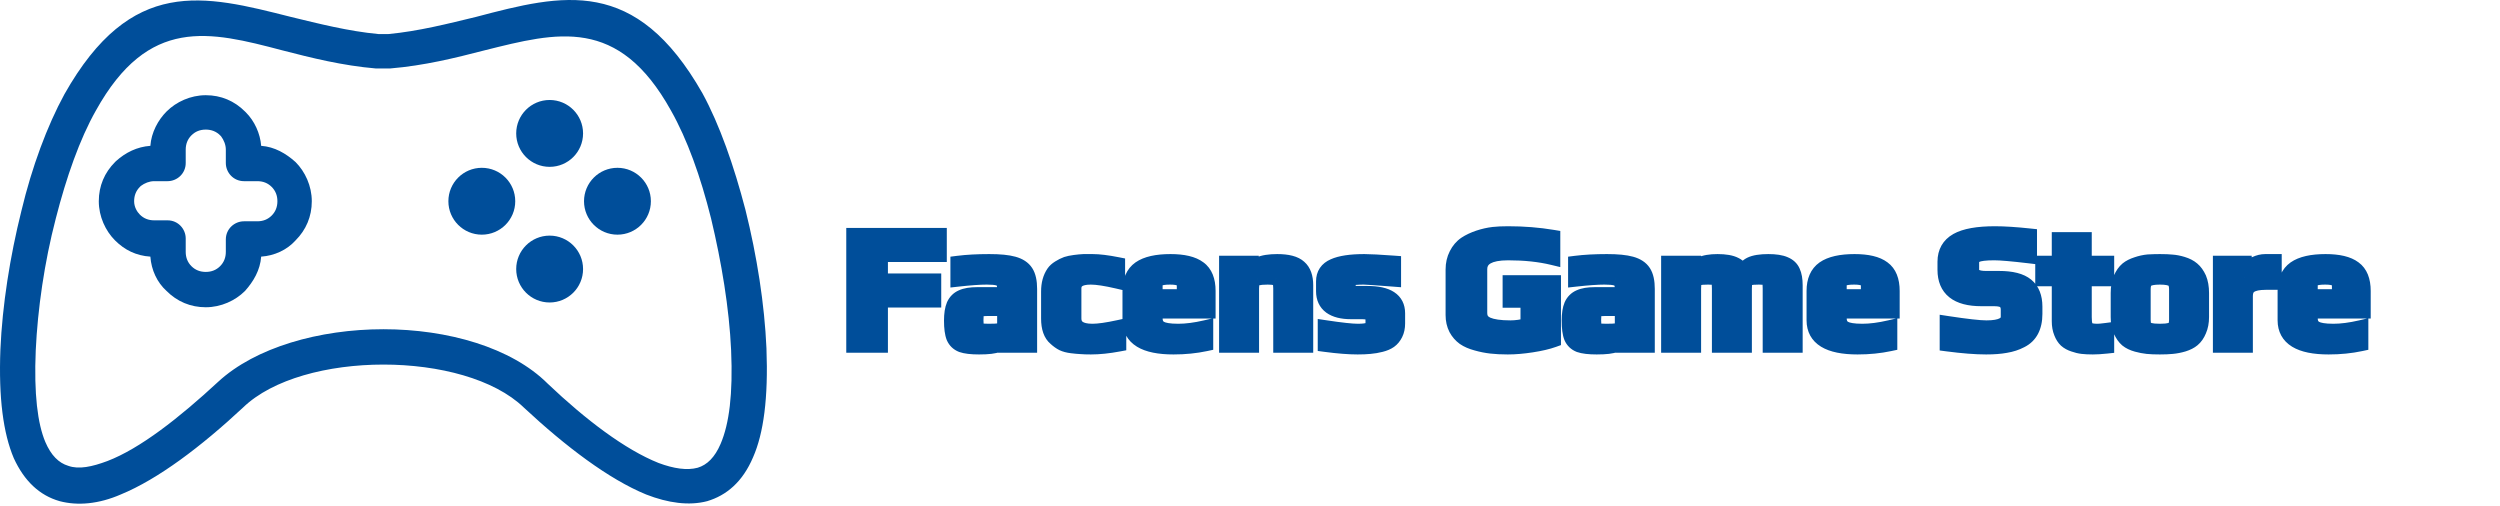 <svg width="326" height="66" viewBox="0 0 326 66" fill="none" xmlns="http://www.w3.org/2000/svg">
<g filter="url(#filter0_d)">
<path d="M111.353 26.722H122.463V29.164H114.785V32.662H121.737V35.104H114.785V41H111.353V26.722ZM127.662 41.22C126.665 41.22 125.917 41.132 125.418 40.956C124.934 40.765 124.59 40.435 124.384 39.966C124.194 39.482 124.098 38.763 124.098 37.81C124.098 36.959 124.201 36.292 124.406 35.808C124.626 35.324 124.971 34.979 125.44 34.774C125.924 34.554 126.584 34.444 127.42 34.444H131.028V33.718C131.028 33.263 130.962 32.926 130.83 32.706C130.713 32.486 130.486 32.332 130.148 32.244C129.826 32.156 129.334 32.112 128.674 32.112C127.765 32.112 126.518 32.2 124.934 32.376V30.352C126.093 30.205 127.45 30.132 129.004 30.132C130.368 30.132 131.417 30.235 132.15 30.44C132.898 30.645 133.434 30.997 133.756 31.496C134.079 31.995 134.24 32.721 134.24 33.674V41H131.094V40.032C130.845 40.457 130.508 40.758 130.082 40.934C129.657 41.125 128.85 41.22 127.662 41.22ZM128.916 39.218C129.562 39.218 130.024 39.196 130.302 39.152C130.508 39.123 130.647 39.079 130.72 39.02C130.808 38.961 130.882 38.866 130.94 38.734C130.999 38.631 131.028 38.477 131.028 38.272V36.204H128.828C128.33 36.204 127.978 36.241 127.772 36.314C127.567 36.373 127.428 36.505 127.354 36.71C127.281 36.901 127.244 37.245 127.244 37.744C127.244 38.228 127.281 38.565 127.354 38.756C127.428 38.947 127.567 39.071 127.772 39.13C127.992 39.189 128.374 39.218 128.916 39.218ZM142.258 41.22C141.701 41.22 141.261 41.205 140.938 41.176C140.616 41.161 140.22 41.125 139.75 41.066C139.281 41.007 138.892 40.905 138.584 40.758C138.291 40.611 137.983 40.391 137.66 40.098C137.059 39.599 136.758 38.749 136.758 37.546V34.004C136.758 33.036 136.978 32.229 137.418 31.584C137.58 31.349 137.814 31.137 138.122 30.946C138.445 30.741 138.768 30.579 139.09 30.462C139.354 30.374 139.706 30.301 140.146 30.242C140.586 30.183 140.975 30.147 141.312 30.132H142.478C143.3 30.132 144.378 30.264 145.712 30.528V32.64C144.202 32.288 143.043 32.112 142.236 32.112C140.755 32.112 140.014 32.611 140.014 33.608V37.524C140.014 38.653 140.828 39.218 142.456 39.218C143.248 39.218 144.385 39.057 145.866 38.734V40.846C144.532 41.095 143.329 41.22 142.258 41.22ZM153.025 41.22C149.256 41.22 147.371 40.069 147.371 37.766V33.938C147.371 32.603 147.797 31.635 148.647 31.034C149.513 30.433 150.84 30.132 152.629 30.132C154.316 30.132 155.548 30.425 156.325 31.012C157.117 31.584 157.513 32.559 157.513 33.938V36.534H150.605V37.502C150.605 38.118 150.825 38.558 151.265 38.822C151.705 39.086 152.497 39.218 153.641 39.218C154.697 39.218 155.885 39.064 157.205 38.756V40.802C155.9 41.081 154.507 41.22 153.025 41.22ZM154.455 34.708V33.168C154.455 32.816 154.309 32.552 154.015 32.376C153.737 32.2 153.26 32.112 152.585 32.112C151.808 32.112 151.287 32.2 151.023 32.376C150.745 32.567 150.605 32.831 150.605 33.168V34.708H154.455ZM159.969 30.352H163.137V31.65C163.386 30.638 164.523 30.132 166.547 30.132C167.911 30.132 168.864 30.381 169.407 30.88C169.964 31.364 170.243 32.134 170.243 33.19V41H167.031V33.608C167.031 33.197 166.987 32.889 166.899 32.684C166.825 32.479 166.664 32.332 166.415 32.244C166.18 32.156 165.813 32.112 165.315 32.112C164.684 32.112 164.222 32.156 163.929 32.244C163.635 32.317 163.437 32.457 163.335 32.662C163.232 32.867 163.181 33.183 163.181 33.608V41H159.969V30.352ZM177.035 41.22C175.891 41.22 174.49 41.11 172.833 40.89V38.756C174.871 39.064 176.287 39.218 177.079 39.218C177.753 39.218 178.252 39.152 178.575 39.02C178.897 38.888 179.059 38.646 179.059 38.294V37.634C179.059 37.267 178.956 37.011 178.751 36.864C178.545 36.703 178.142 36.622 177.541 36.622H176.155C175.025 36.622 174.153 36.402 173.537 35.962C172.921 35.507 172.613 34.847 172.613 33.982V32.684C172.613 31.76 173.053 31.107 173.933 30.726C174.813 30.33 176.14 30.132 177.915 30.132C178.619 30.132 179.88 30.198 181.699 30.33V32.376C179.411 32.2 178.12 32.112 177.827 32.112C176.961 32.112 176.397 32.171 176.133 32.288C175.898 32.42 175.781 32.662 175.781 33.014V33.586C175.781 33.777 175.876 33.945 176.067 34.092C176.257 34.224 176.536 34.29 176.903 34.29H178.311C180.921 34.29 182.227 35.141 182.227 36.842V38.184C182.227 38.697 182.131 39.145 181.941 39.526C181.75 39.907 181.501 40.208 181.193 40.428C180.899 40.633 180.518 40.795 180.049 40.912C179.594 41.029 179.117 41.11 178.619 41.154C178.164 41.198 177.636 41.22 177.035 41.22ZM196.611 41.22C195.79 41.22 195.064 41.183 194.433 41.11C193.803 41.037 193.179 40.912 192.563 40.736C191.903 40.56 191.361 40.325 190.935 40.032C190.51 39.724 190.165 39.328 189.901 38.844C189.637 38.331 189.505 37.744 189.505 37.084V31.144C189.505 30.425 189.652 29.78 189.945 29.208C190.239 28.621 190.635 28.159 191.133 27.822C191.603 27.514 192.16 27.25 192.805 27.03C193.465 26.81 194.111 26.663 194.741 26.59C195.269 26.531 195.907 26.502 196.655 26.502C198.679 26.502 200.615 26.656 202.463 26.964V29.56C200.762 29.149 198.826 28.944 196.655 28.944C194.177 28.944 192.937 29.663 192.937 31.1V36.842C192.937 37.546 193.267 38.045 193.927 38.338C194.602 38.631 195.614 38.778 196.963 38.778C197.682 38.778 198.452 38.668 199.273 38.448V35.126H196.941V32.882H202.551V40.296C201.818 40.56 200.879 40.78 199.735 40.956C198.606 41.132 197.565 41.22 196.611 41.22ZM208.207 41.22C207.21 41.22 206.462 41.132 205.963 40.956C205.479 40.765 205.134 40.435 204.929 39.966C204.738 39.482 204.643 38.763 204.643 37.81C204.643 36.959 204.746 36.292 204.951 35.808C205.171 35.324 205.516 34.979 205.985 34.774C206.469 34.554 207.129 34.444 207.965 34.444H211.573V33.718C211.573 33.263 211.507 32.926 211.375 32.706C211.258 32.486 211.03 32.332 210.693 32.244C210.37 32.156 209.879 32.112 209.219 32.112C208.31 32.112 207.063 32.2 205.479 32.376V30.352C206.638 30.205 207.994 30.132 209.549 30.132C210.913 30.132 211.962 30.235 212.695 30.44C213.443 30.645 213.978 30.997 214.301 31.496C214.624 31.995 214.785 32.721 214.785 33.674V41H211.639V40.032C211.39 40.457 211.052 40.758 210.627 40.934C210.202 41.125 209.395 41.22 208.207 41.22ZM209.461 39.218C210.106 39.218 210.568 39.196 210.847 39.152C211.052 39.123 211.192 39.079 211.265 39.02C211.353 38.961 211.426 38.866 211.485 38.734C211.544 38.631 211.573 38.477 211.573 38.272V36.204H209.373C208.874 36.204 208.522 36.241 208.317 36.314C208.112 36.373 207.972 36.505 207.899 36.71C207.826 36.901 207.789 37.245 207.789 37.744C207.789 38.228 207.826 38.565 207.899 38.756C207.972 38.947 208.112 39.071 208.317 39.13C208.537 39.189 208.918 39.218 209.461 39.218ZM217.611 30.352H220.823V31.65C221.028 30.638 222.077 30.132 223.969 30.132C224.966 30.132 225.722 30.264 226.235 30.528C226.748 30.777 227.093 31.173 227.269 31.716C227.445 31.159 227.782 30.755 228.281 30.506C228.794 30.257 229.564 30.132 230.591 30.132C231.515 30.132 232.226 30.242 232.725 30.462C233.224 30.667 233.568 30.99 233.759 31.43C233.964 31.87 234.067 32.457 234.067 33.19V41H230.855V33.63C230.855 33.161 230.826 32.831 230.767 32.64C230.708 32.435 230.576 32.295 230.371 32.222C230.18 32.149 229.843 32.112 229.359 32.112C228.758 32.112 228.325 32.149 228.061 32.222C227.812 32.295 227.643 32.435 227.555 32.64C227.482 32.831 227.445 33.161 227.445 33.63V41H224.233V33.63C224.233 33.161 224.204 32.831 224.145 32.64C224.086 32.435 223.954 32.295 223.749 32.222C223.558 32.149 223.221 32.112 222.737 32.112C222.136 32.112 221.703 32.149 221.439 32.222C221.19 32.295 221.021 32.435 220.933 32.64C220.86 32.831 220.823 33.161 220.823 33.63V41H217.611V30.352ZM242.229 41.22C238.459 41.22 236.575 40.069 236.575 37.766V33.938C236.575 32.603 237 31.635 237.851 31.034C238.716 30.433 240.043 30.132 241.833 30.132C243.519 30.132 244.751 30.425 245.529 31.012C246.321 31.584 246.717 32.559 246.717 33.938V36.534H239.809V37.502C239.809 38.118 240.029 38.558 240.469 38.822C240.909 39.086 241.701 39.218 242.845 39.218C243.901 39.218 245.089 39.064 246.409 38.756V40.802C245.103 41.081 243.71 41.22 242.229 41.22ZM243.659 34.708V33.168C243.659 32.816 243.512 32.552 243.219 32.376C242.94 32.2 242.463 32.112 241.789 32.112C241.011 32.112 240.491 32.2 240.227 32.376C239.948 32.567 239.809 32.831 239.809 33.168V34.708H243.659ZM258.994 41.22C257.63 41.22 255.943 41.088 253.934 40.824V38.206C256.427 38.587 258.129 38.778 259.038 38.778C260.945 38.778 261.898 38.287 261.898 37.304V36.38C261.898 35.911 261.759 35.551 261.48 35.302C261.216 35.053 260.732 34.928 260.028 34.928H258.356C255.217 34.928 253.648 33.681 253.648 31.188V30.132C253.648 28.885 254.169 27.969 255.21 27.382C256.251 26.795 257.901 26.502 260.16 26.502C261.333 26.502 262.822 26.597 264.626 26.788V29.34C262.411 29.076 260.886 28.944 260.05 28.944C258.891 28.944 258.114 29.039 257.718 29.23C257.293 29.435 257.08 29.758 257.08 30.198V31.21C257.08 31.958 257.711 32.332 258.972 32.332H260.688C262.316 32.332 263.497 32.633 264.23 33.234C264.963 33.835 265.33 34.752 265.33 35.984V36.93C265.33 38.631 264.721 39.783 263.504 40.384C262.917 40.692 262.265 40.905 261.546 41.022C260.842 41.154 259.991 41.22 258.994 41.22ZM272.908 41.22C272.365 41.22 271.91 41.198 271.544 41.154C271.177 41.11 270.81 41.022 270.444 40.89C270.033 40.758 269.696 40.575 269.432 40.34C269.182 40.105 268.977 39.783 268.816 39.372C268.64 38.947 268.552 38.455 268.552 37.898V32.332H266.396V30.352H268.552V27.272H271.764V30.352H274.69V32.332H271.764V37.348C271.764 37.861 271.808 38.25 271.896 38.514C271.984 38.763 272.152 38.947 272.402 39.064C272.651 39.167 273.032 39.218 273.546 39.218C273.751 39.218 274.132 39.181 274.69 39.108V41.11C274 41.183 273.406 41.22 272.908 41.22ZM281.647 41.22C280.987 41.22 280.444 41.198 280.019 41.154C279.593 41.11 279.139 41.022 278.655 40.89C278.127 40.743 277.701 40.538 277.379 40.274C277.056 39.995 276.785 39.607 276.565 39.108C276.345 38.624 276.235 38.037 276.235 37.348V34.202C276.235 33.498 276.345 32.882 276.565 32.354C276.785 31.826 277.071 31.415 277.423 31.122C277.731 30.873 278.134 30.667 278.633 30.506C279.146 30.33 279.645 30.22 280.129 30.176C280.686 30.147 281.192 30.132 281.647 30.132C282.321 30.132 282.857 30.154 283.253 30.198C283.663 30.227 284.111 30.315 284.595 30.462C285.123 30.623 285.548 30.843 285.871 31.122C286.208 31.401 286.494 31.797 286.729 32.31C286.949 32.838 287.059 33.469 287.059 34.202V37.348C287.059 38.008 286.949 38.587 286.729 39.086C286.523 39.585 286.252 39.973 285.915 40.252C285.621 40.501 285.218 40.707 284.705 40.868C284.206 41.015 283.715 41.11 283.231 41.154C282.791 41.198 282.263 41.22 281.647 41.22ZM281.647 39.218C282.248 39.218 282.703 39.174 283.011 39.086C283.319 38.983 283.531 38.829 283.649 38.624C283.781 38.419 283.847 38.118 283.847 37.722V33.696C283.847 33.109 283.693 32.699 283.385 32.464C283.077 32.229 282.497 32.112 281.647 32.112C280.796 32.112 280.217 32.229 279.909 32.464C279.601 32.699 279.447 33.109 279.447 33.696V37.722C279.447 38.118 279.505 38.419 279.623 38.624C279.755 38.829 279.975 38.983 280.283 39.086C280.591 39.174 281.045 39.218 281.647 39.218ZM289.562 30.352H292.62V32.222C292.62 31.885 292.76 31.555 293.038 31.232C293.317 30.909 293.669 30.645 294.094 30.44C294.534 30.235 294.967 30.132 295.392 30.132H296.536V32.794H295.436C294.527 32.794 293.852 32.933 293.412 33.212C292.987 33.491 292.774 33.953 292.774 34.598V41H289.562V30.352ZM303.652 41.22C299.883 41.22 297.998 40.069 297.998 37.766V33.938C297.998 32.603 298.424 31.635 299.274 31.034C300.14 30.433 301.467 30.132 303.256 30.132C304.943 30.132 306.175 30.425 306.952 31.012C307.744 31.584 308.14 32.559 308.14 33.938V36.534H301.232V37.502C301.232 38.118 301.452 38.558 301.892 38.822C302.332 39.086 303.124 39.218 304.268 39.218C305.324 39.218 306.512 39.064 307.832 38.756V40.802C306.527 41.081 305.134 41.22 303.652 41.22ZM305.082 34.708V33.168C305.082 32.816 304.936 32.552 304.642 32.376C304.364 32.2 303.887 32.112 303.212 32.112C302.435 32.112 301.914 32.2 301.65 32.376C301.372 32.567 301.232 32.831 301.232 33.168V34.708H305.082Z" fill="#004E9A"/>
<path d="M111.353 26.722V25.722H110.353V26.722H111.353ZM122.463 26.722H123.463V25.722H122.463V26.722ZM122.463 29.164V30.164H123.463V29.164H122.463ZM114.785 29.164V28.164H113.785V29.164H114.785ZM114.785 32.662H113.785V33.662H114.785V32.662ZM121.737 32.662H122.737V31.662H121.737V32.662ZM121.737 35.104V36.104H122.737V35.104H121.737ZM114.785 35.104V34.104H113.785V35.104H114.785ZM114.785 41V42H115.785V41H114.785ZM111.353 41H110.353V42H111.353V41ZM111.353 27.722H122.463V25.722H111.353V27.722ZM121.463 26.722V29.164H123.463V26.722H121.463ZM122.463 28.164H114.785V30.164H122.463V28.164ZM113.785 29.164V32.662H115.785V29.164H113.785ZM114.785 33.662H121.737V31.662H114.785V33.662ZM120.737 32.662V35.104H122.737V32.662H120.737ZM121.737 34.104H114.785V36.104H121.737V34.104ZM113.785 35.104V41H115.785V35.104H113.785ZM114.785 40H111.353V42H114.785V40ZM112.353 41V26.722H110.353V41H112.353ZM125.418 40.956L125.052 41.886L125.068 41.893L125.085 41.899L125.418 40.956ZM124.384 39.966L123.454 40.333L123.461 40.35L123.468 40.367L124.384 39.966ZM124.406 35.808L123.496 35.394L123.491 35.406L123.486 35.417L124.406 35.808ZM125.44 34.774L125.841 35.69L125.848 35.687L125.854 35.684L125.44 34.774ZM131.028 34.444V35.444H132.028V34.444H131.028ZM130.83 32.706L129.948 33.177L129.96 33.199L129.973 33.221L130.83 32.706ZM130.148 32.244L129.885 33.209L129.896 33.212L130.148 32.244ZM124.934 32.376H123.934V33.493L125.045 33.37L124.934 32.376ZM124.934 30.352L124.809 29.36L123.934 29.471V30.352H124.934ZM132.15 30.44L131.881 31.403L131.886 31.404L132.15 30.44ZM133.756 31.496L132.917 32.039V32.039L133.756 31.496ZM134.24 41V42H135.24V41H134.24ZM131.094 41H130.094V42H131.094V41ZM131.094 40.032H132.094V36.349L130.232 39.526L131.094 40.032ZM130.082 40.934L129.7 40.01L129.686 40.016L129.673 40.022L130.082 40.934ZM130.302 39.152L130.161 38.162L130.154 38.163L130.146 38.164L130.302 39.152ZM130.72 39.02L130.166 38.188L130.129 38.212L130.096 38.239L130.72 39.02ZM130.94 38.734L130.072 38.238L130.047 38.282L130.026 38.328L130.94 38.734ZM131.028 36.204H132.028V35.204H131.028V36.204ZM127.772 36.314L128.047 37.276L128.078 37.267L128.109 37.256L127.772 36.314ZM127.354 36.71L128.288 37.069L128.292 37.058L128.296 37.046L127.354 36.71ZM127.354 38.756L128.288 38.397L127.354 38.756ZM127.772 39.13L127.498 40.092L127.506 40.094L127.515 40.096L127.772 39.13ZM127.662 40.22C126.696 40.22 126.086 40.131 125.751 40.013L125.085 41.899C125.748 42.133 126.633 42.22 127.662 42.22V40.22ZM125.785 40.026C125.543 39.93 125.398 39.788 125.3 39.565L123.468 40.367C123.781 41.083 124.326 41.6 125.052 41.886L125.785 40.026ZM125.315 39.599C125.194 39.292 125.098 38.725 125.098 37.81H123.098C123.098 38.802 123.194 39.672 123.454 40.333L125.315 39.599ZM125.098 37.81C125.098 37.021 125.196 36.506 125.327 36.199L123.486 35.417C123.205 36.078 123.098 36.898 123.098 37.81H125.098ZM125.317 36.222C125.439 35.953 125.607 35.793 125.841 35.69L125.039 33.858C124.335 34.166 123.814 34.695 123.496 35.394L125.317 36.222ZM125.854 35.684C126.155 35.548 126.654 35.444 127.42 35.444V33.444C126.514 33.444 125.694 33.56 125.026 33.864L125.854 35.684ZM127.42 35.444H131.028V33.444H127.42V35.444ZM132.028 34.444V33.718H130.028V34.444H132.028ZM132.028 33.718C132.028 33.203 131.96 32.645 131.688 32.191L129.973 33.221C129.963 33.204 129.98 33.225 129.997 33.316C130.015 33.405 130.028 33.536 130.028 33.718H132.028ZM131.713 32.235C131.418 31.684 130.898 31.406 130.401 31.276L129.896 33.212C129.938 33.223 129.968 33.233 129.987 33.242C130.006 33.25 130.012 33.255 130.011 33.253C130.009 33.252 129.999 33.245 129.986 33.231C129.973 33.217 129.959 33.198 129.948 33.177L131.713 32.235ZM130.411 31.279C129.955 31.155 129.355 31.112 128.674 31.112V33.112C129.314 33.112 129.696 33.157 129.885 33.209L130.411 31.279ZM128.674 31.112C127.711 31.112 126.422 31.205 124.824 31.382L125.045 33.37C126.615 33.195 127.819 33.112 128.674 33.112V31.112ZM125.934 32.376V30.352H123.934V32.376H125.934ZM125.06 31.344C126.166 31.204 127.479 31.132 129.004 31.132V29.132C127.42 29.132 126.02 29.207 124.809 29.36L125.06 31.344ZM129.004 31.132C130.337 31.132 131.278 31.234 131.881 31.403L132.42 29.477C131.555 29.235 130.4 29.132 129.004 29.132V31.132ZM131.886 31.404C132.471 31.565 132.764 31.803 132.917 32.039L134.596 30.953C134.103 30.191 133.326 29.726 132.415 29.476L131.886 31.404ZM132.917 32.039C133.089 32.306 133.24 32.807 133.24 33.674H135.24C135.24 32.634 135.069 31.684 134.596 30.953L132.917 32.039ZM133.24 33.674V41H135.24V33.674H133.24ZM134.24 40H131.094V42H134.24V40ZM132.094 41V40.032H130.094V41H132.094ZM130.232 39.526C130.084 39.778 129.909 39.923 129.7 40.01L130.465 41.858C131.106 41.593 131.606 41.137 131.957 40.538L130.232 39.526ZM129.673 40.022C129.597 40.056 129.406 40.112 129.041 40.155C128.69 40.197 128.233 40.22 127.662 40.22V42.22C128.279 42.22 128.82 42.195 129.276 42.142C129.717 42.09 130.142 42.003 130.491 41.846L129.673 40.022ZM128.916 40.218C129.565 40.218 130.095 40.197 130.458 40.14L130.146 38.164C129.952 38.195 129.558 38.218 128.916 38.218V40.218ZM130.444 40.142C130.66 40.111 131.042 40.043 131.345 39.801L130.096 38.239C130.149 38.197 130.194 38.173 130.218 38.161C130.243 38.148 130.259 38.144 130.26 38.143C130.261 38.143 130.254 38.145 130.236 38.149C130.218 38.153 130.194 38.157 130.161 38.162L130.444 40.142ZM131.275 39.852C131.568 39.657 131.746 39.384 131.854 39.14L130.026 38.328C130.017 38.348 130.048 38.266 130.166 38.188L131.275 39.852ZM131.808 39.23C131.996 38.903 132.028 38.54 132.028 38.272H130.028C130.028 38.3 130.027 38.321 130.026 38.335C130.025 38.35 130.024 38.356 130.024 38.354C130.024 38.353 130.026 38.342 130.033 38.323C130.039 38.304 130.051 38.274 130.072 38.238L131.808 39.23ZM132.028 38.272V36.204H130.028V38.272H132.028ZM131.028 35.204H128.828V37.204H131.028V35.204ZM128.828 35.204C128.324 35.204 127.819 35.236 127.436 35.372L128.109 37.256C128.104 37.257 128.155 37.241 128.294 37.226C128.425 37.212 128.601 37.204 128.828 37.204V35.204ZM127.498 35.352C126.974 35.502 126.592 35.872 126.412 36.374L128.296 37.046C128.287 37.071 128.261 37.127 128.201 37.183C128.142 37.239 128.081 37.266 128.047 37.276L127.498 35.352ZM126.421 36.351C126.274 36.734 126.244 37.25 126.244 37.744H128.244C128.244 37.516 128.253 37.343 128.266 37.217C128.281 37.08 128.296 37.046 128.288 37.069L126.421 36.351ZM126.244 37.744C126.244 38.228 126.274 38.734 126.421 39.115L128.288 38.397C128.296 38.418 128.28 38.383 128.266 38.252C128.253 38.131 128.244 37.964 128.244 37.744H126.244ZM126.421 39.115C126.613 39.614 127.006 39.951 127.498 40.092L128.047 38.169C128.069 38.175 128.123 38.195 128.181 38.247C128.24 38.3 128.273 38.358 128.288 38.397L126.421 39.115ZM127.515 40.096C127.874 40.192 128.373 40.218 128.916 40.218V38.218C128.374 38.218 128.111 38.185 128.03 38.164L127.515 40.096ZM140.938 41.176L141.029 40.18L141.006 40.178L140.984 40.177L140.938 41.176ZM139.75 41.066L139.626 42.058L139.75 41.066ZM138.584 40.758L138.137 41.652L138.146 41.657L138.154 41.661L138.584 40.758ZM137.66 40.098L138.333 39.358L138.316 39.343L138.299 39.328L137.66 40.098ZM137.418 31.584L136.594 31.017L136.592 31.021L137.418 31.584ZM138.122 30.946L138.649 31.796L138.659 31.79L138.122 30.946ZM139.09 30.462L138.774 29.513L138.761 29.518L138.748 29.522L139.09 30.462ZM141.312 30.132V29.132H141.29L141.269 29.133L141.312 30.132ZM145.712 30.528H146.712V29.706L145.906 29.547L145.712 30.528ZM145.712 32.64L145.485 33.614L146.712 33.9V32.64H145.712ZM145.866 38.734H146.866V37.493L145.653 37.757L145.866 38.734ZM145.866 40.846L146.05 41.829L146.866 41.676V40.846H145.866ZM142.258 40.22C141.713 40.22 141.307 40.205 141.029 40.18L140.848 42.172C141.214 42.205 141.689 42.22 142.258 42.22V40.22ZM140.984 40.177C140.696 40.164 140.328 40.13 139.874 40.074L139.626 42.058C140.111 42.119 140.535 42.159 140.893 42.175L140.984 40.177ZM139.874 40.074C139.473 40.024 139.196 39.942 139.014 39.855L138.154 41.661C138.588 41.867 139.089 41.991 139.626 42.058L139.874 40.074ZM139.031 39.864C138.842 39.769 138.609 39.609 138.333 39.358L136.988 40.838C137.357 41.174 137.74 41.454 138.137 41.652L139.031 39.864ZM138.299 39.328C138.027 39.103 137.758 38.613 137.758 37.546H135.758C135.758 38.885 136.091 40.096 137.022 40.868L138.299 39.328ZM137.758 37.546V34.004H135.758V37.546H137.758ZM137.758 34.004C137.758 33.188 137.942 32.591 138.244 32.147L136.592 31.021C136.014 31.868 135.758 32.883 135.758 34.004H137.758ZM138.242 32.151C138.307 32.057 138.427 31.933 138.649 31.796L137.596 30.096C137.201 30.34 136.852 30.642 136.594 31.017L138.242 32.151ZM138.659 31.79C138.927 31.619 139.185 31.492 139.432 31.402L138.748 29.522C138.35 29.667 137.962 29.862 137.585 30.102L138.659 31.79ZM139.406 31.411C139.586 31.351 139.869 31.288 140.278 31.233L140.014 29.251C139.544 29.314 139.122 29.397 138.774 29.513L139.406 31.411ZM140.278 31.233C140.697 31.177 141.056 31.144 141.356 31.131L141.269 29.133C140.894 29.149 140.475 29.189 140.014 29.251L140.278 31.233ZM141.312 31.132H142.478V29.132H141.312V31.132ZM142.478 31.132C143.206 31.132 144.212 31.251 145.518 31.509L145.906 29.547C144.543 29.277 143.393 29.132 142.478 29.132V31.132ZM144.712 30.528V32.64H146.712V30.528H144.712ZM145.939 31.666C144.409 31.309 143.16 31.112 142.236 31.112V33.112C142.925 33.112 143.994 33.267 145.485 33.614L145.939 31.666ZM142.236 31.112C141.415 31.112 140.623 31.245 140.011 31.657C139.329 32.116 139.014 32.822 139.014 33.608H141.014C141.014 33.483 141.037 33.422 141.049 33.397C141.059 33.377 141.077 33.35 141.128 33.316C141.257 33.229 141.576 33.112 142.236 33.112V31.112ZM139.014 33.608V37.524H141.014V33.608H139.014ZM139.014 37.524C139.014 38.363 139.337 39.119 140.055 39.616C140.706 40.068 141.557 40.218 142.456 40.218V38.218C141.727 38.218 141.358 38.086 141.195 37.973C141.098 37.906 141.014 37.814 141.014 37.524H139.014ZM142.456 40.218C143.358 40.218 144.579 40.038 146.079 39.711L145.653 37.757C144.191 38.075 143.138 38.218 142.456 38.218V40.218ZM144.866 38.734V40.846H146.866V38.734H144.866ZM145.683 39.863C144.393 40.104 143.253 40.22 142.258 40.22V42.22C143.404 42.22 144.67 42.087 146.05 41.829L145.683 39.863ZM148.647 31.034L148.077 30.213L148.07 30.217L148.647 31.034ZM156.325 31.012L155.723 31.81L155.731 31.817L155.74 31.823L156.325 31.012ZM157.513 36.534V37.534H158.513V36.534H157.513ZM150.605 36.534V35.534H149.605V36.534H150.605ZM151.265 38.822L151.78 37.965V37.965L151.265 38.822ZM157.205 38.756H158.205V37.496L156.978 37.782L157.205 38.756ZM157.205 40.802L157.414 41.78L158.205 41.611V40.802H157.205ZM154.455 34.708V35.708H155.455V34.708H154.455ZM154.015 32.376L153.481 33.221L153.491 33.228L153.501 33.233L154.015 32.376ZM151.023 32.376L150.469 31.544L150.459 31.551L151.023 32.376ZM150.605 34.708H149.605V35.708H150.605V34.708ZM153.025 40.22C151.21 40.22 150.016 39.937 149.306 39.503C148.676 39.118 148.371 38.587 148.371 37.766H146.371C146.371 39.248 147.009 40.443 148.264 41.21C149.438 41.927 151.072 42.22 153.025 42.22V40.22ZM148.371 37.766V33.938H146.371V37.766H148.371ZM148.371 33.938C148.371 32.827 148.712 32.213 149.225 31.851L148.07 30.217C146.881 31.058 146.371 32.38 146.371 33.938H148.371ZM149.218 31.855C149.835 31.426 150.917 31.132 152.629 31.132V29.132C150.764 29.132 149.19 29.439 148.077 30.213L149.218 31.855ZM152.629 31.132C154.241 31.132 155.206 31.42 155.723 31.81L156.928 30.214C155.89 29.431 154.391 29.132 152.629 29.132V31.132ZM155.74 31.823C156.175 32.137 156.513 32.739 156.513 33.938H158.513C158.513 32.379 158.06 31.031 156.911 30.201L155.74 31.823ZM156.513 33.938V36.534H158.513V33.938H156.513ZM157.513 35.534H150.605V37.534H157.513V35.534ZM149.605 36.534V37.502H151.605V36.534H149.605ZM149.605 37.502C149.605 38.387 149.945 39.196 150.751 39.679L151.78 37.965C151.706 37.92 151.605 37.849 151.605 37.502H149.605ZM150.751 39.679C151.447 40.097 152.489 40.218 153.641 40.218V38.218C152.506 38.218 151.964 38.075 151.78 37.965L150.751 39.679ZM153.641 40.218C154.792 40.218 156.058 40.051 157.433 39.73L156.978 37.782C155.713 38.077 154.603 38.218 153.641 38.218V40.218ZM156.205 38.756V40.802H158.205V38.756H156.205ZM156.997 39.824C155.767 40.087 154.444 40.22 153.025 40.22V42.22C154.569 42.22 156.033 42.075 157.414 41.78L156.997 39.824ZM155.455 34.708V33.168H153.455V34.708H155.455ZM155.455 33.168C155.455 32.477 155.135 31.882 154.53 31.518L153.501 33.233C153.511 33.24 153.509 33.24 153.501 33.232C153.492 33.223 153.481 33.209 153.471 33.192C153.462 33.174 153.457 33.16 153.455 33.152C153.454 33.145 153.455 33.149 153.455 33.168H155.455ZM154.549 31.53C154.015 31.193 153.288 31.112 152.585 31.112V33.112C152.884 33.112 153.107 33.132 153.267 33.161C153.434 33.192 153.488 33.225 153.481 33.221L154.549 31.53ZM152.585 31.112C152.164 31.112 151.78 31.135 151.445 31.192C151.127 31.246 150.771 31.343 150.469 31.544L151.578 33.208C151.54 33.233 151.577 33.198 151.779 33.164C151.965 33.133 152.229 33.112 152.585 33.112V31.112ZM150.459 31.551C149.908 31.927 149.605 32.5 149.605 33.168H151.605C151.605 33.153 151.607 33.149 151.606 33.154C151.604 33.16 151.601 33.171 151.594 33.184C151.588 33.196 151.581 33.205 151.577 33.209C151.573 33.214 151.575 33.21 151.588 33.201L150.459 31.551ZM149.605 33.168V34.708H151.605V33.168H149.605ZM150.605 35.708H154.455V33.708H150.605V35.708ZM159.969 30.352V29.352H158.969V30.352H159.969ZM163.137 30.352H164.137V29.352H163.137V30.352ZM163.137 31.65H162.137L164.108 31.889L163.137 31.65ZM169.407 30.88L168.73 31.616L168.74 31.626L168.751 31.635L169.407 30.88ZM170.243 41V42H171.243V41H170.243ZM167.031 41H166.031V42H167.031V41ZM166.899 32.684L165.957 33.02L165.967 33.05L165.979 33.078L166.899 32.684ZM166.415 32.244L166.063 33.18L166.073 33.184L166.082 33.187L166.415 32.244ZM163.929 32.244L164.171 33.214L164.194 33.209L164.216 33.202L163.929 32.244ZM163.181 41V42H164.181V41H163.181ZM159.969 41H158.969V42H159.969V41ZM159.969 31.352H163.137V29.352H159.969V31.352ZM162.137 30.352V31.65H164.137V30.352H162.137ZM164.108 31.889C164.144 31.743 164.235 31.58 164.583 31.425C164.968 31.254 165.597 31.132 166.547 31.132V29.132C165.472 29.132 164.521 29.263 163.769 29.598C162.98 29.949 162.379 30.545 162.166 31.411L164.108 31.889ZM166.547 31.132C167.85 31.132 168.475 31.382 168.73 31.616L170.083 30.144C169.252 29.38 167.971 29.132 166.547 29.132V31.132ZM168.751 31.635C169.008 31.859 169.243 32.295 169.243 33.19H171.243C171.243 31.973 170.919 30.869 170.062 30.125L168.751 31.635ZM169.243 33.19V41H171.243V33.19H169.243ZM170.243 40H167.031V42H170.243V40ZM168.031 41V33.608H166.031V41H168.031ZM168.031 33.608C168.031 33.156 167.987 32.684 167.818 32.29L165.979 33.078C165.978 33.075 165.994 33.112 166.008 33.21C166.021 33.306 166.031 33.436 166.031 33.608H168.031ZM167.84 32.348C167.644 31.798 167.214 31.466 166.747 31.301L166.082 33.187C166.107 33.196 166.086 33.193 166.05 33.16C166.009 33.123 165.975 33.072 165.957 33.02L167.84 32.348ZM166.766 31.308C166.355 31.154 165.839 31.112 165.315 31.112V33.112C165.788 33.112 166.004 33.158 166.063 33.18L166.766 31.308ZM165.315 31.112C164.667 31.112 164.082 31.154 163.641 31.286L164.216 33.202C164.362 33.158 164.701 33.112 165.315 33.112V31.112ZM163.686 31.274C163.205 31.394 162.712 31.672 162.44 32.215L164.229 33.109C164.217 33.133 164.201 33.157 164.183 33.178C164.165 33.199 164.148 33.213 164.136 33.221C164.112 33.238 164.115 33.228 164.171 33.214L163.686 31.274ZM162.44 32.215C162.231 32.632 162.181 33.138 162.181 33.608H164.181C164.181 33.433 164.191 33.304 164.206 33.213C164.221 33.119 164.237 33.094 164.229 33.109L162.44 32.215ZM162.181 33.608V41H164.181V33.608H162.181ZM163.181 40H159.969V42H163.181V40ZM160.969 41V30.352H158.969V41H160.969ZM172.833 40.89H171.833V41.766L172.701 41.881L172.833 40.89ZM172.833 38.756L172.982 37.767L171.833 37.594V38.756H172.833ZM178.575 39.02L178.953 39.946L178.575 39.02ZM178.751 36.864L178.133 37.65L178.151 37.664L178.169 37.678L178.751 36.864ZM173.537 35.962L172.943 36.767L172.949 36.771L172.955 36.776L173.537 35.962ZM173.933 30.726L174.33 31.644L174.343 31.638L173.933 30.726ZM181.699 30.33H182.699V29.4L181.771 29.333L181.699 30.33ZM181.699 32.376L181.622 33.373L182.699 33.456V32.376H181.699ZM176.133 32.288L175.726 31.374L175.683 31.393L175.642 31.416L176.133 32.288ZM176.067 34.092L175.457 34.885L175.477 34.9L175.497 34.914L176.067 34.092ZM181.941 39.526L181.046 39.079L181.941 39.526ZM181.193 40.428L181.766 41.247L181.774 41.242L181.193 40.428ZM180.049 40.912L179.806 39.942L179.799 39.944L180.049 40.912ZM178.619 41.154L178.531 40.158L178.522 40.159L178.619 41.154ZM177.035 40.22C175.95 40.22 174.596 40.115 172.964 39.899L172.701 41.881C174.384 42.105 175.832 42.22 177.035 42.22V40.22ZM173.833 40.89V38.756H171.833V40.89H173.833ZM172.683 39.745C174.717 40.052 176.202 40.218 177.079 40.218V38.218C176.371 38.218 175.025 38.076 172.982 37.767L172.683 39.745ZM177.079 40.218C177.785 40.218 178.444 40.154 178.953 39.946L178.196 38.094C178.06 38.15 177.722 38.218 177.079 38.218V40.218ZM178.953 39.946C179.262 39.819 179.558 39.612 179.77 39.294C179.981 38.977 180.059 38.625 180.059 38.294H178.059C178.059 38.315 178.055 38.26 178.105 38.185C178.156 38.109 178.21 38.089 178.196 38.094L178.953 39.946ZM180.059 38.294V37.634H178.059V38.294H180.059ZM180.059 37.634C180.059 37.099 179.905 36.459 179.332 36.05L178.169 37.678C178.139 37.656 178.112 37.63 178.091 37.602C178.069 37.574 178.058 37.55 178.053 37.538C178.044 37.516 178.059 37.539 178.059 37.634H180.059ZM179.368 36.078C179.091 35.86 178.766 35.757 178.49 35.702C178.202 35.644 177.88 35.622 177.541 35.622V37.622C177.803 37.622 177.983 37.64 178.098 37.663C178.225 37.688 178.204 37.707 178.133 37.65L179.368 36.078ZM177.541 35.622H176.155V37.622H177.541V35.622ZM176.155 35.622C175.137 35.622 174.499 35.421 174.118 35.148L172.955 36.776C173.806 37.383 174.914 37.622 176.155 37.622V35.622ZM174.13 35.157C173.806 34.918 173.613 34.577 173.613 33.982H171.613C171.613 35.117 172.035 36.097 172.943 36.767L174.13 35.157ZM173.613 33.982V32.684H171.613V33.982H173.613ZM173.613 32.684C173.613 32.386 173.681 32.194 173.772 32.06C173.864 31.924 174.027 31.775 174.33 31.644L173.535 29.808C172.958 30.058 172.461 30.426 172.113 30.942C171.764 31.461 171.613 32.058 171.613 32.684H173.613ZM174.343 31.638C175.027 31.33 176.182 31.132 177.915 31.132V29.132C176.097 29.132 174.598 29.33 173.522 29.814L174.343 31.638ZM177.915 31.132C178.578 31.132 179.805 31.195 181.626 31.327L181.771 29.333C179.954 29.201 178.659 29.132 177.915 29.132V31.132ZM180.699 30.33V32.376H182.699V30.33H180.699ZM181.775 31.379C179.516 31.205 178.17 31.112 177.827 31.112V33.112C178.07 33.112 179.305 33.195 181.622 33.373L181.775 31.379ZM177.827 31.112C177.375 31.112 176.98 31.127 176.651 31.161C176.344 31.193 176.008 31.249 175.726 31.374L176.539 33.202C176.521 33.209 176.599 33.178 176.857 33.151C177.093 33.126 177.413 33.112 177.827 33.112V31.112ZM175.642 31.416C174.995 31.78 174.781 32.429 174.781 33.014H176.781C176.781 32.944 176.793 32.955 176.768 33.005C176.756 33.031 176.735 33.062 176.707 33.093C176.678 33.123 176.648 33.145 176.623 33.16L175.642 31.416ZM174.781 33.014V33.586H176.781V33.014H174.781ZM174.781 33.586C174.781 34.167 175.091 34.603 175.457 34.885L176.676 33.299C176.662 33.289 176.69 33.307 176.723 33.363C176.758 33.427 176.781 33.506 176.781 33.586H174.781ZM175.497 34.914C175.927 35.212 176.441 35.29 176.903 35.29V33.29C176.776 33.29 176.695 33.278 176.649 33.267C176.603 33.257 176.608 33.25 176.636 33.27L175.497 34.914ZM176.903 35.29H178.311V33.29H176.903V35.29ZM178.311 35.29C179.539 35.29 180.287 35.496 180.702 35.766C181.041 35.987 181.227 36.292 181.227 36.842H183.227C183.227 35.69 182.759 34.719 181.794 34.09C180.902 33.509 179.693 33.29 178.311 33.29V35.29ZM181.227 36.842V38.184H183.227V36.842H181.227ZM181.227 38.184C181.227 38.573 181.155 38.862 181.046 39.079L182.835 39.973C183.108 39.428 183.227 38.821 183.227 38.184H181.227ZM181.046 39.079C180.919 39.333 180.771 39.501 180.611 39.614L181.774 41.242C182.231 40.916 182.581 40.482 182.835 39.973L181.046 39.079ZM180.619 39.609C180.454 39.724 180.196 39.844 179.806 39.942L180.291 41.882C180.84 41.745 181.344 41.542 181.766 41.247L180.619 39.609ZM179.799 39.944C179.4 40.047 178.978 40.118 178.531 40.158L178.706 42.15C179.256 42.102 179.787 42.012 180.298 41.88L179.799 39.944ZM178.522 40.159C178.108 40.199 177.613 40.22 177.035 40.22V42.22C177.659 42.22 178.22 42.197 178.715 42.149L178.522 40.159ZM194.433 41.11L194.318 42.103L194.433 41.11ZM192.563 40.736L192.838 39.775L192.83 39.772L192.821 39.77L192.563 40.736ZM190.935 40.032L190.349 40.842L190.358 40.849L190.368 40.855L190.935 40.032ZM189.901 38.844L189.012 39.301L189.018 39.312L189.024 39.323L189.901 38.844ZM189.945 29.208L190.835 29.664L190.84 29.655L189.945 29.208ZM191.133 27.822L190.585 26.986L190.573 26.994L191.133 27.822ZM192.805 27.03L192.489 26.081L192.483 26.084L192.805 27.03ZM194.741 26.59L194.631 25.596L194.626 25.597L194.741 26.59ZM202.463 26.964H203.463V26.117L202.628 25.978L202.463 26.964ZM202.463 29.56L202.229 30.532L203.463 30.83V29.56H202.463ZM193.927 38.338L193.521 39.252L193.529 39.255L193.927 38.338ZM199.273 38.448L199.532 39.414L200.273 39.215V38.448H199.273ZM199.273 35.126H200.273V34.126H199.273V35.126ZM196.941 35.126H195.941V36.126H196.941V35.126ZM196.941 32.882V31.882H195.941V32.882H196.941ZM202.551 32.882H203.551V31.882H202.551V32.882ZM202.551 40.296L202.89 41.237L203.551 40.999V40.296H202.551ZM199.735 40.956L199.583 39.968L199.581 39.968L199.735 40.956ZM196.611 40.22C195.818 40.22 195.132 40.184 194.549 40.117L194.318 42.103C194.996 42.182 195.762 42.22 196.611 42.22V40.22ZM194.549 40.117C193.973 40.05 193.403 39.936 192.838 39.775L192.289 41.697C192.956 41.888 193.633 42.024 194.318 42.103L194.549 40.117ZM192.821 39.77C192.238 39.614 191.809 39.42 191.503 39.209L190.368 40.855C190.912 41.231 191.569 41.506 192.306 41.702L192.821 39.77ZM191.522 39.222C191.223 39.006 190.976 38.725 190.779 38.365L189.024 39.323C189.355 39.931 189.797 40.442 190.349 40.842L191.522 39.222ZM190.791 38.387C190.609 38.034 190.505 37.608 190.505 37.084H188.505C188.505 37.88 188.666 38.627 189.012 39.301L190.791 38.387ZM190.505 37.084V31.144H188.505V37.084H190.505ZM190.505 31.144C190.505 30.565 190.623 30.079 190.835 29.664L189.056 28.752C188.682 29.481 188.505 30.286 188.505 31.144H190.505ZM190.84 29.655C191.063 29.208 191.35 28.883 191.694 28.65L190.573 26.994C189.92 27.436 189.414 28.035 189.051 28.761L190.84 29.655ZM191.682 28.658C192.068 28.405 192.546 28.175 193.128 27.977L192.483 26.084C191.774 26.325 191.138 26.623 190.585 26.986L191.682 28.658ZM193.122 27.979C193.723 27.778 194.301 27.648 194.857 27.583L194.626 25.597C193.921 25.679 193.208 25.842 192.489 26.081L193.122 27.979ZM194.852 27.584C195.332 27.531 195.931 27.502 196.655 27.502V25.502C195.884 25.502 195.207 25.532 194.631 25.596L194.852 27.584ZM196.655 27.502C198.629 27.502 200.51 27.652 202.299 27.95L202.628 25.978C200.721 25.66 198.73 25.502 196.655 25.502V27.502ZM201.463 26.964V29.56H203.463V26.964H201.463ZM202.698 28.588C200.904 28.155 198.887 27.944 196.655 27.944V29.944C198.765 29.944 200.62 30.144 202.229 30.532L202.698 28.588ZM196.655 27.944C195.352 27.944 194.212 28.127 193.365 28.618C192.436 29.157 191.937 30.026 191.937 31.1H193.937C193.937 30.736 194.059 30.528 194.369 30.348C194.762 30.12 195.48 29.944 196.655 29.944V27.944ZM191.937 31.1V36.842H193.937V31.1H191.937ZM191.937 36.842C191.937 37.355 192.06 37.856 192.351 38.296C192.641 38.734 193.054 39.044 193.521 39.252L194.334 37.424C194.141 37.339 194.059 37.252 194.019 37.192C193.98 37.134 193.937 37.033 193.937 36.842H191.937ZM193.529 39.255C194.394 39.631 195.572 39.778 196.963 39.778V37.778C195.656 37.778 194.81 37.631 194.326 37.421L193.529 39.255ZM196.963 39.778C197.784 39.778 198.641 39.653 199.532 39.414L199.015 37.482C198.263 37.684 197.581 37.778 196.963 37.778V39.778ZM200.273 38.448V35.126H198.273V38.448H200.273ZM199.273 34.126H196.941V36.126H199.273V34.126ZM197.941 35.126V32.882H195.941V35.126H197.941ZM196.941 33.882H202.551V31.882H196.941V33.882ZM201.551 32.882V40.296H203.551V32.882H201.551ZM202.213 39.355C201.561 39.59 200.691 39.797 199.583 39.968L199.887 41.944C201.068 41.763 202.075 41.53 202.89 41.237L202.213 39.355ZM199.581 39.968C198.493 40.138 197.504 40.22 196.611 40.22V42.22C197.625 42.22 198.719 42.127 199.889 41.944L199.581 39.968ZM205.963 40.956L205.597 41.886L205.613 41.893L205.63 41.899L205.963 40.956ZM204.929 39.966L203.999 40.333L204.006 40.35L204.013 40.367L204.929 39.966ZM204.951 35.808L204.041 35.394L204.036 35.406L204.031 35.417L204.951 35.808ZM205.985 34.774L206.386 35.69L206.392 35.687L206.399 35.684L205.985 34.774ZM211.573 34.444V35.444H212.573V34.444H211.573ZM211.375 32.706L210.493 33.177L210.505 33.199L210.518 33.221L211.375 32.706ZM210.693 32.244L210.43 33.209L210.441 33.212L210.693 32.244ZM205.479 32.376H204.479V33.493L205.59 33.37L205.479 32.376ZM205.479 30.352L205.354 29.36L204.479 29.471V30.352H205.479ZM212.695 30.44L212.426 31.403L212.43 31.404L212.695 30.44ZM214.301 31.496L213.462 32.039V32.039L214.301 31.496ZM214.785 41V42H215.785V41H214.785ZM211.639 41H210.639V42H211.639V41ZM211.639 40.032H212.639V36.349L210.776 39.526L211.639 40.032ZM210.627 40.934L210.245 40.01L210.231 40.016L210.218 40.022L210.627 40.934ZM210.847 39.152L210.706 38.162L210.698 38.163L210.691 38.164L210.847 39.152ZM211.265 39.02L210.71 38.188L210.674 38.212L210.64 38.239L211.265 39.02ZM211.485 38.734L210.617 38.238L210.592 38.282L210.571 38.328L211.485 38.734ZM211.573 36.204H212.573V35.204H211.573V36.204ZM208.317 36.314L208.592 37.276L208.623 37.267L208.653 37.256L208.317 36.314ZM207.899 36.71L208.833 37.069L208.837 37.058L208.841 37.046L207.899 36.71ZM207.899 38.756L208.833 38.397L207.899 38.756ZM208.317 39.13L208.042 40.092L208.051 40.094L208.059 40.096L208.317 39.13ZM208.207 40.22C207.241 40.22 206.631 40.131 206.296 40.013L205.63 41.899C206.293 42.133 207.178 42.22 208.207 42.22V40.22ZM206.33 40.026C206.087 39.93 205.943 39.788 205.845 39.565L204.013 40.367C204.326 41.083 204.871 41.6 205.597 41.886L206.33 40.026ZM205.86 39.599C205.739 39.292 205.643 38.725 205.643 37.81H203.643C203.643 38.802 203.738 39.672 203.999 40.333L205.86 39.599ZM205.643 37.81C205.643 37.021 205.741 36.506 205.872 36.199L204.031 35.417C203.75 36.078 203.643 36.898 203.643 37.81H205.643ZM205.862 36.222C205.984 35.953 206.152 35.793 206.386 35.69L205.584 33.858C204.88 34.166 204.359 34.695 204.041 35.394L205.862 36.222ZM206.399 35.684C206.7 35.548 207.199 35.444 207.965 35.444V33.444C207.059 33.444 206.238 33.56 205.571 33.864L206.399 35.684ZM207.965 35.444H211.573V33.444H207.965V35.444ZM212.573 34.444V33.718H210.573V34.444H212.573ZM212.573 33.718C212.573 33.203 212.505 32.645 212.233 32.191L210.518 33.221C210.508 33.204 210.524 33.225 210.542 33.316C210.56 33.405 210.573 33.536 210.573 33.718H212.573ZM212.258 32.235C211.963 31.684 211.442 31.406 210.946 31.276L210.441 33.212C210.483 33.223 210.513 33.233 210.532 33.242C210.551 33.25 210.557 33.255 210.556 33.253C210.554 33.252 210.544 33.245 210.531 33.231C210.518 33.217 210.504 33.198 210.493 33.177L212.258 32.235ZM210.956 31.279C210.5 31.155 209.899 31.112 209.219 31.112V33.112C209.859 33.112 210.241 33.157 210.43 33.209L210.956 31.279ZM209.219 31.112C208.255 31.112 206.967 31.205 205.369 31.382L205.59 33.37C207.16 33.195 208.364 33.112 209.219 33.112V31.112ZM206.479 32.376V30.352H204.479V32.376H206.479ZM205.605 31.344C206.711 31.204 208.024 31.132 209.549 31.132V29.132C207.965 29.132 206.565 29.207 205.354 29.36L205.605 31.344ZM209.549 31.132C210.882 31.132 211.823 31.234 212.426 31.403L212.965 29.477C212.1 29.235 210.945 29.132 209.549 29.132V31.132ZM212.43 31.404C213.016 31.565 213.309 31.803 213.462 32.039L215.141 30.953C214.648 30.191 213.871 29.726 212.96 29.476L212.43 31.404ZM213.462 32.039C213.634 32.306 213.785 32.807 213.785 33.674H215.785C215.785 32.634 215.614 31.684 215.141 30.953L213.462 32.039ZM213.785 33.674V41H215.785V33.674H213.785ZM214.785 40H211.639V42H214.785V40ZM212.639 41V40.032H210.639V41H212.639ZM210.776 39.526C210.629 39.778 210.454 39.923 210.245 40.01L211.01 41.858C211.651 41.593 212.151 41.137 212.502 40.538L210.776 39.526ZM210.218 40.022C210.142 40.056 209.951 40.112 209.586 40.155C209.235 40.197 208.778 40.22 208.207 40.22V42.22C208.824 42.22 209.365 42.195 209.821 42.142C210.262 42.09 210.687 42.003 211.036 41.846L210.218 40.022ZM209.461 40.218C210.11 40.218 210.64 40.197 211.003 40.14L210.691 38.164C210.497 38.195 210.103 38.218 209.461 38.218V40.218ZM210.989 40.142C211.205 40.111 211.587 40.043 211.89 39.801L210.64 38.239C210.693 38.197 210.738 38.173 210.763 38.161C210.788 38.148 210.804 38.144 210.805 38.143C210.806 38.143 210.799 38.145 210.781 38.149C210.763 38.153 210.739 38.157 210.706 38.162L210.989 40.142ZM211.82 39.852C212.113 39.657 212.291 39.384 212.399 39.14L210.571 38.328C210.562 38.348 210.593 38.266 210.71 38.188L211.82 39.852ZM212.353 39.23C212.541 38.903 212.573 38.54 212.573 38.272H210.573C210.573 38.3 210.572 38.321 210.571 38.335C210.57 38.35 210.569 38.356 210.569 38.354C210.569 38.353 210.571 38.342 210.578 38.323C210.584 38.304 210.596 38.274 210.617 38.238L212.353 39.23ZM212.573 38.272V36.204H210.573V38.272H212.573ZM211.573 35.204H209.373V37.204H211.573V35.204ZM209.373 35.204C208.869 35.204 208.363 35.236 207.981 35.372L208.653 37.256C208.649 37.257 208.7 37.241 208.839 37.226C208.97 37.212 209.146 37.204 209.373 37.204V35.204ZM208.042 35.352C207.519 35.502 207.137 35.872 206.957 36.374L208.841 37.046C208.832 37.071 208.806 37.127 208.746 37.183C208.687 37.239 208.626 37.266 208.592 37.276L208.042 35.352ZM206.966 36.351C206.819 36.734 206.789 37.25 206.789 37.744H208.789C208.789 37.516 208.798 37.343 208.811 37.217C208.826 37.08 208.841 37.046 208.833 37.069L206.966 36.351ZM206.789 37.744C206.789 38.228 206.819 38.734 206.966 39.115L208.833 38.397C208.841 38.418 208.825 38.383 208.811 38.252C208.798 38.131 208.789 37.964 208.789 37.744H206.789ZM206.966 39.115C207.158 39.614 207.551 39.951 208.042 40.092L208.592 38.169C208.614 38.175 208.667 38.195 208.725 38.247C208.785 38.3 208.818 38.358 208.833 38.397L206.966 39.115ZM208.059 40.096C208.419 40.192 208.918 40.218 209.461 40.218V38.218C208.919 38.218 208.655 38.185 208.575 38.164L208.059 40.096ZM217.611 30.352V29.352H216.611V30.352H217.611ZM220.823 30.352H221.823V29.352H220.823V30.352ZM220.823 31.65H219.823L221.803 31.849L220.823 31.65ZM226.235 30.528L225.778 31.417L225.788 31.422L225.798 31.427L226.235 30.528ZM227.269 31.716L226.318 32.025L227.282 34.997L228.223 32.017L227.269 31.716ZM228.281 30.506L227.844 29.606L227.834 29.612L228.281 30.506ZM232.725 30.462L232.321 31.377L232.333 31.382L232.344 31.387L232.725 30.462ZM233.759 31.43L232.842 31.828L232.847 31.84L232.853 31.853L233.759 31.43ZM234.067 41V42H235.067V41H234.067ZM230.855 41H229.855V42H230.855V41ZM230.767 32.64L229.806 32.915L229.808 32.924L229.811 32.934L230.767 32.64ZM230.371 32.222L230.012 33.155L230.023 33.16L230.035 33.164L230.371 32.222ZM228.061 32.222L227.793 31.259L227.786 31.261L227.779 31.263L228.061 32.222ZM227.555 32.64L226.636 32.246L226.629 32.263L226.622 32.281L227.555 32.64ZM227.445 41V42H228.445V41H227.445ZM224.233 41H223.233V42H224.233V41ZM224.145 32.64L223.184 32.915L223.186 32.924L223.189 32.934L224.145 32.64ZM223.749 32.222L223.39 33.155L223.401 33.16L223.413 33.164L223.749 32.222ZM221.439 32.222L221.171 31.259L221.164 31.261L221.157 31.263L221.439 32.222ZM220.933 32.64L220.014 32.246L220.007 32.263L220 32.281L220.933 32.64ZM220.823 41V42H221.823V41H220.823ZM217.611 41H216.611V42H217.611V41ZM217.611 31.352H220.823V29.352H217.611V31.352ZM219.823 30.352V31.65H221.823V30.352H219.823ZM221.803 31.849C221.835 31.691 221.914 31.549 222.198 31.412C222.528 31.253 223.09 31.132 223.969 31.132V29.132C222.956 29.132 222.048 29.264 221.329 29.611C220.564 29.98 220.016 30.597 219.843 31.451L221.803 31.849ZM223.969 31.132C224.908 31.132 225.474 31.261 225.778 31.417L226.692 29.639C225.97 29.267 225.025 29.132 223.969 29.132V31.132ZM225.798 31.427C226.067 31.558 226.226 31.741 226.318 32.025L228.22 31.407C227.96 30.606 227.43 29.997 226.672 29.628L225.798 31.427ZM228.223 32.017C228.322 31.704 228.485 31.522 228.728 31.4L227.834 29.612C227.08 29.988 226.569 30.613 226.316 31.415L228.223 32.017ZM228.718 31.405C229.026 31.256 229.613 31.132 230.591 31.132V29.132C229.516 29.132 228.563 29.257 227.844 29.607L228.718 31.405ZM230.591 31.132C231.46 31.132 232.009 31.239 232.321 31.377L233.129 29.547C232.444 29.245 231.571 29.132 230.591 29.132V31.132ZM232.344 31.387C232.635 31.506 232.768 31.657 232.842 31.828L234.677 31.032C234.369 30.323 233.813 29.828 233.106 29.537L232.344 31.387ZM232.853 31.853C232.973 32.11 233.067 32.535 233.067 33.19H235.067C235.067 32.378 234.956 31.63 234.665 31.007L232.853 31.853ZM233.067 33.19V41H235.067V33.19H233.067ZM234.067 40H230.855V42H234.067V40ZM231.855 41V33.63H229.855V41H231.855ZM231.855 33.63C231.855 33.159 231.83 32.694 231.723 32.346L229.811 32.934C229.811 32.933 229.825 32.984 229.837 33.119C229.848 33.245 229.855 33.414 229.855 33.63H231.855ZM231.729 32.365C231.579 31.842 231.209 31.459 230.707 31.28L230.035 33.164C230.01 33.155 229.954 33.128 229.898 33.069C229.842 33.01 229.815 32.949 229.806 32.915L231.729 32.365ZM230.73 31.289C230.349 31.142 229.843 31.112 229.359 31.112V33.112C229.579 33.112 229.746 33.12 229.867 33.134C229.998 33.148 230.033 33.163 230.012 33.155L230.73 31.289ZM229.359 31.112C228.749 31.112 228.198 31.146 227.793 31.259L228.329 33.185C228.452 33.151 228.767 33.112 229.359 33.112V31.112ZM227.779 31.263C227.296 31.405 226.861 31.72 226.636 32.246L228.474 33.034C228.457 33.074 228.426 33.118 228.385 33.153C228.347 33.184 228.324 33.187 228.343 33.181L227.779 31.263ZM226.622 32.281C226.476 32.66 226.445 33.156 226.445 33.63H228.445C228.445 33.419 228.454 33.258 228.467 33.141C228.48 33.015 228.496 32.98 228.488 32.999L226.622 32.281ZM226.445 33.63V41H228.445V33.63H226.445ZM227.445 40H224.233V42H227.445V40ZM225.233 41V33.63H223.233V41H225.233ZM225.233 33.63C225.233 33.159 225.208 32.694 225.101 32.346L223.189 32.934C223.189 32.933 223.203 32.984 223.215 33.119C223.226 33.245 223.233 33.414 223.233 33.63H225.233ZM225.107 32.365C224.957 31.842 224.587 31.459 224.085 31.28L223.413 33.164C223.388 33.155 223.332 33.128 223.276 33.069C223.22 33.01 223.193 32.949 223.184 32.915L225.107 32.365ZM224.108 31.289C223.727 31.142 223.221 31.112 222.737 31.112V33.112C222.957 33.112 223.124 33.12 223.245 33.134C223.376 33.148 223.411 33.163 223.39 33.155L224.108 31.289ZM222.737 31.112C222.127 31.112 221.576 31.146 221.171 31.259L221.707 33.185C221.83 33.151 222.145 33.112 222.737 33.112V31.112ZM221.157 31.263C220.674 31.405 220.239 31.72 220.014 32.246L221.852 33.034C221.835 33.074 221.804 33.118 221.763 33.153C221.725 33.184 221.702 33.187 221.721 33.181L221.157 31.263ZM220 32.281C219.854 32.66 219.823 33.156 219.823 33.63H221.823C221.823 33.419 221.832 33.258 221.845 33.141C221.858 33.015 221.874 32.98 221.866 32.999L220 32.281ZM219.823 33.63V41H221.823V33.63H219.823ZM220.823 40H217.611V42H220.823V40ZM218.611 41V30.352H216.611V41H218.611ZM237.851 31.034L237.28 30.213L237.273 30.217L237.851 31.034ZM245.529 31.012L244.926 31.81L244.935 31.817L244.943 31.823L245.529 31.012ZM246.717 36.534V37.534H247.717V36.534H246.717ZM239.809 36.534V35.534H238.809V36.534H239.809ZM240.469 38.822L240.983 37.965V37.965L240.469 38.822ZM246.409 38.756H247.409V37.496L246.181 37.782L246.409 38.756ZM246.409 40.802L246.617 41.78L247.409 41.611V40.802H246.409ZM243.659 34.708V35.708H244.659V34.708H243.659ZM243.219 32.376L242.685 33.221L242.694 33.228L242.704 33.233L243.219 32.376ZM240.227 32.376L239.672 31.544L239.662 31.551L240.227 32.376ZM239.809 34.708H238.809V35.708H239.809V34.708ZM242.229 40.22C240.413 40.22 239.219 39.937 238.509 39.503C237.88 39.118 237.575 38.587 237.575 37.766H235.575C235.575 39.248 236.212 40.443 237.467 41.21C238.641 41.927 240.275 42.22 242.229 42.22V40.22ZM237.575 37.766V33.938H235.575V37.766H237.575ZM237.575 33.938C237.575 32.827 237.916 32.213 238.428 31.851L237.273 30.217C236.084 31.058 235.575 32.38 235.575 33.938H237.575ZM238.421 31.855C239.038 31.426 240.12 31.132 241.833 31.132V29.132C239.967 29.132 238.394 29.439 237.28 30.213L238.421 31.855ZM241.833 31.132C243.444 31.132 244.409 31.42 244.926 31.81L246.131 30.214C245.093 29.431 243.594 29.132 241.833 29.132V31.132ZM244.943 31.823C245.378 32.137 245.717 32.739 245.717 33.938H247.717C247.717 32.379 247.263 31.031 246.114 30.201L244.943 31.823ZM245.717 33.938V36.534H247.717V33.938H245.717ZM246.717 35.534H239.809V37.534H246.717V35.534ZM238.809 36.534V37.502H240.809V36.534H238.809ZM238.809 37.502C238.809 38.387 239.148 39.196 239.954 39.679L240.983 37.965C240.909 37.92 240.809 37.849 240.809 37.502H238.809ZM239.954 39.679C240.65 40.097 241.692 40.218 242.845 40.218V38.218C241.709 38.218 241.167 38.075 240.983 37.965L239.954 39.679ZM242.845 40.218C243.995 40.218 245.261 40.051 246.636 39.73L246.181 37.782C244.916 38.077 243.806 38.218 242.845 38.218V40.218ZM245.409 38.756V40.802H247.409V38.756H245.409ZM246.2 39.824C244.97 40.087 243.647 40.22 242.229 40.22V42.22C243.773 42.22 245.236 42.075 246.617 41.78L246.2 39.824ZM244.659 34.708V33.168H242.659V34.708H244.659ZM244.659 33.168C244.659 32.477 244.338 31.882 243.733 31.518L242.704 33.233C242.714 33.24 242.712 33.24 242.704 33.232C242.695 33.223 242.684 33.209 242.674 33.192C242.665 33.174 242.66 33.16 242.658 33.152C242.657 33.145 242.659 33.149 242.659 33.168H244.659ZM243.753 31.53C243.218 31.193 242.491 31.112 241.789 31.112V33.112C242.087 33.112 242.31 33.132 242.471 33.161C242.637 33.192 242.691 33.225 242.685 33.221L243.753 31.53ZM241.789 31.112C241.368 31.112 240.983 31.135 240.648 31.192C240.33 31.246 239.974 31.343 239.672 31.544L240.781 33.208C240.743 33.233 240.78 33.198 240.982 33.164C241.168 33.133 241.432 33.112 241.789 33.112V31.112ZM239.662 31.551C239.111 31.927 238.809 32.5 238.809 33.168H240.809C240.809 33.153 240.81 33.149 240.809 33.154C240.808 33.16 240.804 33.171 240.798 33.184C240.791 33.196 240.784 33.205 240.78 33.209C240.776 33.214 240.778 33.21 240.791 33.201L239.662 31.551ZM238.809 33.168V34.708H240.809V33.168H238.809ZM239.809 35.708H243.659V33.708H239.809V35.708ZM253.934 40.824H252.934V41.701L253.804 41.816L253.934 40.824ZM253.934 38.206L254.085 37.218L252.934 37.041V38.206H253.934ZM261.48 35.302L260.793 36.029L260.803 36.038L260.813 36.047L261.48 35.302ZM255.21 27.382L255.701 28.253L255.21 27.382ZM264.626 26.788H265.626V25.888L264.731 25.794L264.626 26.788ZM264.626 29.34L264.508 30.333L265.626 30.466V29.34H264.626ZM257.718 29.23L257.284 28.329L257.283 28.329L257.718 29.23ZM264.23 33.234L263.596 34.007L264.23 33.234ZM263.504 40.384L263.061 39.487L263.05 39.493L263.039 39.499L263.504 40.384ZM261.546 41.022L261.385 40.035L261.373 40.037L261.362 40.039L261.546 41.022ZM258.994 40.22C257.689 40.22 256.049 40.093 254.064 39.833L253.804 41.816C255.838 42.083 257.571 42.22 258.994 42.22V40.22ZM254.934 40.824V38.206H252.934V40.824H254.934ZM253.783 39.194C256.268 39.575 258.042 39.778 259.038 39.778V37.778C258.216 37.778 256.587 37.6 254.085 37.218L253.783 39.194ZM259.038 39.778C260.045 39.778 260.952 39.654 261.641 39.298C262 39.113 262.326 38.852 262.559 38.492C262.795 38.127 262.898 37.719 262.898 37.304H260.898C260.898 37.381 260.882 37.402 260.88 37.406C260.874 37.414 260.842 37.46 260.725 37.521C260.461 37.657 259.938 37.778 259.038 37.778V39.778ZM262.898 37.304V36.38H260.898V37.304H262.898ZM262.898 36.38C262.898 35.704 262.689 35.042 262.147 34.557L260.813 36.047C260.828 36.06 260.898 36.117 260.898 36.38H262.898ZM262.167 34.575C261.606 34.046 260.778 33.928 260.028 33.928V35.928C260.327 35.928 260.535 35.955 260.67 35.99C260.806 36.025 260.822 36.056 260.793 36.029L262.167 34.575ZM260.028 33.928H258.356V35.928H260.028V33.928ZM258.356 33.928C256.892 33.928 255.979 33.633 255.447 33.21C254.959 32.822 254.648 32.212 254.648 31.188H252.648C252.648 32.658 253.122 33.917 254.203 34.776C255.24 35.6 256.681 35.928 258.356 35.928V33.928ZM254.648 31.188V30.132H252.648V31.188H254.648ZM254.648 30.132C254.648 29.227 254.99 28.654 255.701 28.253L254.719 26.511C253.347 27.284 252.648 28.544 252.648 30.132H254.648ZM255.701 28.253C256.511 27.797 257.945 27.502 260.16 27.502V25.502C257.857 25.502 255.992 25.794 254.719 26.511L255.701 28.253ZM260.16 27.502C261.285 27.502 262.735 27.594 264.521 27.782L264.731 25.794C262.909 25.601 261.382 25.502 260.16 25.502V27.502ZM263.626 26.788V29.34H265.626V26.788H263.626ZM264.744 28.347C262.534 28.084 260.953 27.944 260.05 27.944V29.944C260.819 29.944 262.288 30.068 264.508 30.333L264.744 28.347ZM260.05 27.944C259.447 27.944 258.919 27.969 258.476 28.023C258.05 28.075 257.629 28.163 257.284 28.329L258.152 30.131C258.203 30.106 258.369 30.051 258.72 30.008C259.054 29.967 259.494 29.944 260.05 29.944V27.944ZM257.283 28.329C256.944 28.493 256.63 28.733 256.405 29.076C256.176 29.422 256.08 29.81 256.08 30.198H258.08C258.08 30.169 258.083 30.157 258.083 30.159C258.083 30.161 258.08 30.168 258.074 30.176C258.069 30.184 258.068 30.184 258.076 30.176C258.086 30.168 258.109 30.152 258.153 30.131L257.283 28.329ZM256.08 30.198V31.21H258.08V30.198H256.08ZM256.08 31.21C256.08 31.928 256.416 32.54 257.043 32.912C257.587 33.234 258.275 33.332 258.972 33.332V31.332C258.407 31.332 258.149 31.242 258.063 31.191C258.035 31.175 258.051 31.178 258.07 31.211C258.088 31.243 258.08 31.253 258.08 31.21H256.08ZM258.972 33.332H260.688V31.332H258.972V33.332ZM260.688 33.332C262.235 33.332 263.131 33.626 263.596 34.007L264.864 32.461C263.863 31.64 262.397 31.332 260.688 31.332V33.332ZM263.596 34.007C264.032 34.365 264.33 34.955 264.33 35.984H266.33C266.33 34.549 265.895 33.306 264.864 32.461L263.596 34.007ZM264.33 35.984V36.93H266.33V35.984H264.33ZM264.33 36.93C264.33 38.366 263.845 39.1 263.061 39.487L263.947 41.281C265.598 40.465 266.33 38.896 266.33 36.93H264.33ZM263.039 39.499C262.557 39.752 262.008 39.933 261.385 40.035L261.707 42.009C262.521 41.876 263.278 41.632 263.969 41.269L263.039 39.499ZM261.362 40.039C260.737 40.156 259.952 40.22 258.994 40.22V42.22C260.031 42.22 260.947 42.152 261.73 42.005L261.362 40.039ZM271.544 41.154L271.663 40.161L271.544 41.154ZM270.444 40.89L270.783 39.949L270.766 39.943L270.75 39.938L270.444 40.89ZM269.432 40.34L268.746 41.068L268.757 41.078L268.767 41.087L269.432 40.34ZM268.816 39.372L269.747 39.006L269.743 38.998L269.74 38.99L268.816 39.372ZM268.552 32.332H269.552V31.332H268.552V32.332ZM266.396 32.332H265.396V33.332H266.396V32.332ZM266.396 30.352V29.352H265.396V30.352H266.396ZM268.552 30.352V31.352H269.552V30.352H268.552ZM268.552 27.272V26.272H267.552V27.272H268.552ZM271.764 27.272H272.764V26.272H271.764V27.272ZM271.764 30.352H270.764V31.352H271.764V30.352ZM274.69 30.352H275.69V29.352H274.69V30.352ZM274.69 32.332V33.332H275.69V32.332H274.69ZM271.764 32.332V31.332H270.764V32.332H271.764ZM271.896 38.514L270.947 38.83L270.95 38.839L270.953 38.847L271.896 38.514ZM272.402 39.064L271.976 39.969L271.998 39.979L272.021 39.989L272.402 39.064ZM274.69 39.108H275.69V37.968L274.559 38.117L274.69 39.108ZM274.69 41.11L274.796 42.104L275.69 42.009V41.11H274.69ZM272.908 40.22C272.388 40.22 271.976 40.199 271.663 40.161L271.425 42.147C271.844 42.197 272.342 42.22 272.908 42.22V40.22ZM271.663 40.161C271.375 40.127 271.082 40.057 270.783 39.949L270.105 41.831C270.539 41.987 270.979 42.093 271.425 42.147L271.663 40.161ZM270.75 39.938C270.443 39.839 270.236 39.717 270.096 39.593L268.767 41.087C269.156 41.432 269.623 41.677 270.138 41.842L270.75 39.938ZM270.117 39.612C270.002 39.503 269.869 39.318 269.747 39.006L267.885 39.738C268.085 40.248 268.363 40.708 268.746 41.068L270.117 39.612ZM269.74 38.99C269.623 38.708 269.552 38.351 269.552 37.898H267.552C267.552 38.56 267.656 39.185 267.892 39.754L269.74 38.99ZM269.552 37.898V32.332H267.552V37.898H269.552ZM268.552 31.332H266.396V33.332H268.552V31.332ZM267.396 32.332V30.352H265.396V32.332H267.396ZM266.396 31.352H268.552V29.352H266.396V31.352ZM269.552 30.352V27.272H267.552V30.352H269.552ZM268.552 28.272H271.764V26.272H268.552V28.272ZM270.764 27.272V30.352H272.764V27.272H270.764ZM271.764 31.352H274.69V29.352H271.764V31.352ZM273.69 30.352V32.332H275.69V30.352H273.69ZM274.69 31.332H271.764V33.332H274.69V31.332ZM270.764 32.332V37.348H272.764V32.332H270.764ZM270.764 37.348C270.764 37.894 270.808 38.412 270.947 38.83L272.844 38.198C272.808 38.088 272.764 37.828 272.764 37.348H270.764ZM270.953 38.847C271.134 39.36 271.496 39.743 271.976 39.969L272.828 38.159C272.817 38.154 272.813 38.151 272.814 38.152C272.815 38.153 272.819 38.156 272.824 38.161C272.83 38.167 272.834 38.173 272.837 38.178C272.84 38.183 272.84 38.185 272.839 38.181L270.953 38.847ZM272.021 39.989C272.456 40.168 272.998 40.218 273.546 40.218V38.218C273.067 38.218 272.846 38.165 272.783 38.139L272.021 39.989ZM273.546 40.218C273.826 40.218 274.269 40.172 274.82 40.099L274.559 38.117C273.996 38.191 273.676 38.218 273.546 38.218V40.218ZM273.69 39.108V41.11H275.69V39.108H273.69ZM274.584 40.116C273.917 40.187 273.36 40.22 272.908 40.22V42.22C273.452 42.22 274.084 42.18 274.796 42.104L274.584 40.116ZM280.019 41.154L280.122 40.159L280.019 41.154ZM278.655 40.89L278.387 41.853L278.392 41.855L278.655 40.89ZM277.379 40.274L276.725 41.031L276.735 41.039L276.746 41.048L277.379 40.274ZM276.565 39.108L277.48 38.704L277.475 38.694L276.565 39.108ZM276.565 32.354L277.488 32.739L276.565 32.354ZM277.423 31.122L276.794 30.345L276.788 30.349L276.783 30.354L277.423 31.122ZM278.633 30.506L278.941 31.457L278.949 31.455L278.957 31.452L278.633 30.506ZM280.129 30.176L280.076 29.177L280.057 29.178L280.038 29.18L280.129 30.176ZM283.253 30.198L283.142 31.192L283.162 31.194L283.182 31.195L283.253 30.198ZM284.595 30.462L284.887 29.506L284.885 29.505L284.595 30.462ZM285.871 31.122L285.217 31.879L285.225 31.886L285.234 31.893L285.871 31.122ZM286.729 32.31L287.652 31.925L287.645 31.91L287.638 31.894L286.729 32.31ZM286.729 39.086L285.814 38.682L285.809 38.694L285.804 38.705L286.729 39.086ZM285.915 40.252L285.278 39.481L285.267 39.49L285.915 40.252ZM284.705 40.868L284.987 41.827L284.996 41.825L285.005 41.822L284.705 40.868ZM283.231 41.154L283.14 40.158L283.131 40.159L283.231 41.154ZM283.011 39.086L283.285 40.047L283.306 40.042L283.327 40.035L283.011 39.086ZM283.649 38.624L282.808 38.083L282.793 38.105L282.781 38.128L283.649 38.624ZM283.385 32.464L283.991 31.669L283.385 32.464ZM279.623 38.624L278.755 39.12L278.767 39.143L278.782 39.165L279.623 38.624ZM280.283 39.086L279.967 40.035L279.987 40.042L280.008 40.047L280.283 39.086ZM281.647 40.22C281.005 40.22 280.5 40.198 280.122 40.159L279.916 42.149C280.388 42.198 280.969 42.22 281.647 42.22V40.22ZM280.122 40.159C279.759 40.122 279.358 40.045 278.918 39.925L278.392 41.855C278.919 41.999 279.428 42.098 279.916 42.149L280.122 40.159ZM278.922 39.926C278.488 39.806 278.199 39.653 278.012 39.5L276.746 41.048C277.204 41.423 277.765 41.681 278.387 41.853L278.922 39.926ZM278.032 39.517C277.849 39.358 277.656 39.104 277.48 38.704L275.65 39.512C275.914 40.109 276.264 40.632 276.725 41.031L278.032 39.517ZM277.475 38.694C277.329 38.373 277.235 37.935 277.235 37.348H275.235C275.235 38.139 275.361 38.875 275.654 39.522L277.475 38.694ZM277.235 37.348V34.202H275.235V37.348H277.235ZM277.235 34.202C277.235 33.6 277.329 33.12 277.488 32.739L275.642 31.969C275.361 32.644 275.235 33.396 275.235 34.202H277.235ZM277.488 32.739C277.661 32.323 277.862 32.058 278.063 31.89L276.783 30.354C276.28 30.773 275.909 31.329 275.642 31.969L277.488 32.739ZM278.052 31.899C278.239 31.748 278.523 31.593 278.941 31.457L278.325 29.555C277.745 29.742 277.222 29.998 276.794 30.345L278.052 31.899ZM278.957 31.452C279.403 31.299 279.824 31.208 280.219 31.172L280.038 29.18C279.466 29.232 278.889 29.361 278.308 29.56L278.957 31.452ZM280.181 31.175C280.725 31.146 281.213 31.132 281.647 31.132V29.132C281.171 29.132 280.647 29.147 280.076 29.177L280.181 31.175ZM281.647 31.132C282.306 31.132 282.799 31.154 283.142 31.192L283.363 29.204C282.914 29.154 282.337 29.132 281.647 29.132V31.132ZM283.182 31.195C283.503 31.218 283.876 31.289 284.305 31.419L284.885 29.505C284.345 29.341 283.823 29.236 283.324 29.201L283.182 31.195ZM284.303 31.418C284.735 31.55 285.026 31.714 285.217 31.879L286.524 30.365C286.07 29.973 285.51 29.696 284.887 29.506L284.303 31.418ZM285.234 31.893C285.426 32.052 285.63 32.311 285.819 32.726L287.638 31.894C287.358 31.282 286.99 30.75 286.508 30.351L285.234 31.893ZM285.806 32.695C285.963 33.072 286.059 33.565 286.059 34.202H288.059C288.059 33.372 287.935 32.604 287.652 31.925L285.806 32.695ZM286.059 34.202V37.348H288.059V34.202H286.059ZM286.059 37.348C286.059 37.898 285.967 38.335 285.814 38.682L287.644 39.49C287.93 38.84 288.059 38.118 288.059 37.348H286.059ZM285.804 38.705C285.647 39.087 285.463 39.328 285.278 39.481L286.552 41.023C287.042 40.618 287.4 40.082 287.653 39.467L285.804 38.705ZM285.267 39.49C285.108 39.626 284.838 39.778 284.405 39.914L285.005 41.822C285.598 41.635 286.135 41.377 286.562 41.014L285.267 39.49ZM284.423 39.909C283.982 40.038 283.555 40.12 283.14 40.158L283.321 42.15C283.875 42.1 284.43 41.991 284.987 41.827L284.423 39.909ZM283.131 40.159C282.734 40.199 282.241 40.22 281.647 40.22V42.22C282.284 42.22 282.847 42.197 283.33 42.149L283.131 40.159ZM281.647 40.218C282.275 40.218 282.841 40.174 283.285 40.047L282.736 38.124C282.564 38.174 282.221 38.218 281.647 38.218V40.218ZM283.327 40.035C283.781 39.883 284.239 39.608 284.517 39.12L282.781 38.128C282.789 38.112 282.799 38.1 282.806 38.092C282.814 38.084 282.818 38.081 282.815 38.084C282.808 38.089 282.774 38.111 282.695 38.137L283.327 40.035ZM284.49 39.165C284.772 38.727 284.847 38.202 284.847 37.722H282.847C282.847 37.867 282.834 37.967 282.821 38.03C282.807 38.093 282.795 38.103 282.808 38.083L284.49 39.165ZM284.847 37.722V33.696H282.847V37.722H284.847ZM284.847 33.696C284.847 32.963 284.654 32.174 283.991 31.669L282.779 33.259C282.764 33.248 282.775 33.246 282.795 33.299C282.818 33.361 282.847 33.484 282.847 33.696H284.847ZM283.991 31.669C283.67 31.424 283.285 31.294 282.918 31.22C282.541 31.144 282.112 31.112 281.647 31.112V33.112C282.032 33.112 282.318 33.139 282.521 33.18C282.733 33.223 282.791 33.269 282.779 33.259L283.991 31.669ZM281.647 31.112C281.181 31.112 280.752 31.144 280.376 31.22C280.009 31.294 279.623 31.424 279.303 31.669L280.515 33.259C280.502 33.269 280.56 33.223 280.773 33.18C280.976 33.139 281.262 33.112 281.647 33.112V31.112ZM279.303 31.669C278.639 32.174 278.447 32.963 278.447 33.696H280.447C280.447 33.484 280.475 33.361 280.499 33.299C280.519 33.246 280.53 33.248 280.515 33.259L279.303 31.669ZM278.447 33.696V37.722H280.447V33.696H278.447ZM278.447 37.722C278.447 38.188 278.511 38.694 278.755 39.12L280.491 38.128C280.5 38.143 280.487 38.126 280.472 38.053C280.458 37.981 280.447 37.873 280.447 37.722H278.447ZM278.782 39.165C279.072 39.617 279.514 39.884 279.967 40.035L280.599 38.137C280.518 38.11 280.477 38.086 280.46 38.074C280.446 38.064 280.453 38.066 280.464 38.083L278.782 39.165ZM280.008 40.047C280.452 40.174 281.019 40.218 281.647 40.218V38.218C281.072 38.218 280.729 38.174 280.557 38.124L280.008 40.047ZM289.562 30.352V29.352H288.562V30.352H289.562ZM292.62 30.352H293.62V29.352H292.62V30.352ZM293.038 31.232L292.281 30.578L293.038 31.232ZM294.094 30.44L293.671 29.534L293.66 29.539L294.094 30.44ZM296.536 30.132H297.536V29.132H296.536V30.132ZM296.536 32.794V33.794H297.536V32.794H296.536ZM293.412 33.212L292.877 32.367L292.871 32.371L292.864 32.376L293.412 33.212ZM292.774 41V42H293.774V41H292.774ZM289.562 41H288.562V42H289.562V41ZM289.562 31.352H292.62V29.352H289.562V31.352ZM291.62 30.352V32.222H293.62V30.352H291.62ZM293.62 32.222C293.62 32.183 293.631 32.076 293.795 31.886L292.281 30.578C291.889 31.033 291.62 31.587 291.62 32.222H293.62ZM293.795 31.886C293.975 31.677 294.213 31.493 294.529 31.341L293.66 29.539C293.124 29.798 292.659 30.142 292.281 30.578L293.795 31.886ZM294.517 31.346C294.844 31.194 295.132 31.132 295.392 31.132V29.132C294.801 29.132 294.225 29.275 293.671 29.534L294.517 31.346ZM295.392 31.132H296.536V29.132H295.392V31.132ZM295.536 30.132V32.794H297.536V30.132H295.536ZM296.536 31.794H295.436V33.794H296.536V31.794ZM295.436 31.794C294.461 31.794 293.557 31.937 292.877 32.367L293.947 34.057C294.148 33.93 294.593 33.794 295.436 33.794V31.794ZM292.864 32.376C292.081 32.889 291.774 33.718 291.774 34.598H293.774C293.774 34.187 293.893 34.092 293.96 34.048L292.864 32.376ZM291.774 34.598V41H293.774V34.598H291.774ZM292.774 40H289.562V42H292.774V40ZM290.562 41V30.352H288.562V41H290.562ZM299.274 31.034L298.704 30.213L298.697 30.217L299.274 31.034ZM306.952 31.012L306.35 31.81L306.358 31.817L306.367 31.823L306.952 31.012ZM308.14 36.534V37.534H309.14V36.534H308.14ZM301.232 36.534V35.534H300.232V36.534H301.232ZM301.892 38.822L302.407 37.965V37.965L301.892 38.822ZM307.832 38.756H308.832V37.496L307.605 37.782L307.832 38.756ZM307.832 40.802L308.041 41.78L308.832 41.611V40.802H307.832ZM305.082 34.708V35.708H306.082V34.708H305.082ZM304.642 32.376L304.108 33.221L304.118 33.228L304.128 33.233L304.642 32.376ZM301.65 32.376L301.096 31.544L301.086 31.551L301.65 32.376ZM301.232 34.708H300.232V35.708H301.232V34.708ZM303.652 40.22C301.837 40.22 300.643 39.937 299.933 39.503C299.303 39.118 298.998 38.587 298.998 37.766H296.998C296.998 39.248 297.636 40.443 298.891 41.21C300.065 41.927 301.699 42.22 303.652 42.22V40.22ZM298.998 37.766V33.938H296.998V37.766H298.998ZM298.998 33.938C298.998 32.827 299.339 32.213 299.852 31.851L298.697 30.217C297.508 31.058 296.998 32.38 296.998 33.938H298.998ZM299.845 31.855C300.462 31.426 301.544 31.132 303.256 31.132V29.132C301.391 29.132 299.817 29.439 298.704 30.213L299.845 31.855ZM303.256 31.132C304.868 31.132 305.833 31.42 306.35 31.81L307.555 30.214C306.517 29.431 305.018 29.132 303.256 29.132V31.132ZM306.367 31.823C306.802 32.137 307.14 32.739 307.14 33.938H309.14C309.14 32.379 308.687 31.031 307.538 30.201L306.367 31.823ZM307.14 33.938V36.534H309.14V33.938H307.14ZM308.14 35.534H301.232V37.534H308.14V35.534ZM300.232 36.534V37.502H302.232V36.534H300.232ZM300.232 37.502C300.232 38.387 300.572 39.196 301.378 39.679L302.407 37.965C302.333 37.92 302.232 37.849 302.232 37.502H300.232ZM301.378 39.679C302.074 40.097 303.116 40.218 304.268 40.218V38.218C303.133 38.218 302.591 38.075 302.407 37.965L301.378 39.679ZM304.268 40.218C305.419 40.218 306.685 40.051 308.06 39.73L307.605 37.782C306.34 38.077 305.23 38.218 304.268 38.218V40.218ZM306.832 38.756V40.802H308.832V38.756H306.832ZM307.624 39.824C306.394 40.087 305.071 40.22 303.652 40.22V42.22C305.196 42.22 306.66 42.075 308.041 41.78L307.624 39.824ZM306.082 34.708V33.168H304.082V34.708H306.082ZM306.082 33.168C306.082 32.477 305.762 31.882 305.157 31.518L304.128 33.233C304.138 33.24 304.136 33.24 304.128 33.232C304.119 33.223 304.108 33.209 304.098 33.192C304.089 33.174 304.084 33.16 304.082 33.152C304.081 33.145 304.082 33.149 304.082 33.168H306.082ZM305.176 31.53C304.642 31.193 303.915 31.112 303.212 31.112V33.112C303.511 33.112 303.734 33.132 303.894 33.161C304.061 33.192 304.115 33.225 304.108 33.221L305.176 31.53ZM303.212 31.112C302.791 31.112 302.407 31.135 302.072 31.192C301.754 31.246 301.398 31.343 301.096 31.544L302.205 33.208C302.167 33.233 302.204 33.198 302.406 33.164C302.592 33.133 302.856 33.112 303.212 33.112V31.112ZM301.086 31.551C300.535 31.927 300.232 32.5 300.232 33.168H302.232C302.232 33.153 302.234 33.149 302.233 33.154C302.231 33.16 302.228 33.171 302.221 33.184C302.215 33.196 302.208 33.205 302.204 33.209C302.2 33.214 302.202 33.21 302.215 33.201L301.086 31.551ZM300.232 33.168V34.708H302.232V33.168H300.232ZM301.232 35.708H305.082V33.708H301.232V35.708Z" fill="#004E9A"/>
</g>
<path d="M99.946 45.422C99.697 39.693 98.701 33.341 97.206 27.362C95.712 21.633 93.843 16.277 91.601 12.166C82.882 -3.154 73.416 -0.787 62.082 2.202C58.47 3.074 54.608 4.07 50.623 4.444H49.377C45.392 4.07 41.53 3.074 37.918 2.202C26.584 -0.663 17.118 -3.154 8.399 12.291C6.157 16.401 4.164 21.757 2.794 27.486C1.299 33.465 0.303 39.817 0.054 45.547C-0.195 51.899 0.427 56.508 1.798 59.746C3.168 62.735 5.16 64.604 7.776 65.351C10.143 65.974 12.883 65.725 15.748 64.479C20.605 62.486 26.21 58.251 31.691 53.145C35.552 49.408 42.776 47.54 50 47.54C57.224 47.54 64.448 49.408 68.309 53.145C73.79 58.251 79.395 62.486 84.252 64.479C87.117 65.6 89.857 65.974 92.224 65.351C94.715 64.604 96.832 62.86 98.203 59.621C99.573 56.508 100.195 51.899 99.946 45.422ZM93.968 57.878C93.22 59.621 92.224 60.618 90.978 60.992C89.608 61.365 87.865 61.116 85.872 60.369C81.512 58.625 76.406 54.764 71.423 50.031C66.69 45.298 58.345 42.931 50 42.931C41.655 42.931 33.31 45.298 28.452 49.782C23.345 54.515 18.239 58.501 14.004 60.12C12.011 60.867 10.267 61.241 8.897 60.742C7.652 60.369 6.655 59.372 5.908 57.629C4.911 55.262 4.413 51.401 4.662 45.671C4.911 40.316 5.783 34.212 7.278 28.483C8.648 23.127 10.392 18.145 12.509 14.408C19.36 2.077 27.331 4.07 36.797 6.561C40.658 7.558 44.644 8.554 49.004 8.928C49.128 8.928 49.128 8.928 49.253 8.928H50.623C50.747 8.928 50.747 8.928 50.872 8.928C55.356 8.554 59.342 7.558 63.203 6.561C72.669 4.195 80.64 2.077 87.491 14.408C89.608 18.145 91.352 23.003 92.722 28.483C94.092 34.212 95.089 40.191 95.338 45.671C95.587 51.401 95.089 55.262 93.968 57.878Z" fill="#004E9A"/>
<path d="M38.541 21.134C37.295 20.013 35.801 19.141 34.057 19.017C33.932 17.398 33.185 15.778 32.064 14.657L31.939 14.533C30.569 13.163 28.826 12.415 26.833 12.415C24.84 12.415 22.971 13.287 21.726 14.533C20.605 15.654 19.733 17.273 19.608 19.017C17.865 19.141 16.37 19.889 15.124 21.01L15 21.134C13.63 22.504 12.883 24.248 12.883 26.241C12.883 28.234 13.754 30.102 15 31.348C16.245 32.593 17.74 33.341 19.608 33.465C19.733 35.209 20.48 36.828 21.726 37.949C23.096 39.319 24.84 40.066 26.833 40.066C28.826 40.066 30.694 39.195 31.939 37.949C33.06 36.703 33.932 35.209 34.057 33.465C35.801 33.341 37.42 32.593 38.541 31.348C39.911 29.978 40.658 28.234 40.658 26.241C40.658 24.248 39.786 22.38 38.541 21.134ZM35.427 28.109C34.929 28.608 34.306 28.857 33.559 28.857H31.815C30.569 28.857 29.448 29.853 29.448 31.223V32.842C29.448 33.59 29.199 34.212 28.701 34.711C28.203 35.209 27.58 35.458 26.833 35.458C26.085 35.458 25.463 35.209 24.964 34.711C24.466 34.212 24.217 33.59 24.217 32.842V31.099C24.217 29.853 23.221 28.732 21.851 28.732H20.107C19.359 28.732 18.737 28.483 18.238 27.985C17.865 27.611 17.491 26.988 17.491 26.241C17.491 25.494 17.74 24.871 18.238 24.373C18.238 24.373 18.238 24.373 18.363 24.248C18.861 23.874 19.484 23.625 20.107 23.625H21.851C23.096 23.625 24.217 22.629 24.217 21.259V19.515C24.217 18.768 24.466 18.145 24.964 17.647C25.463 17.148 26.085 16.899 26.833 16.899C27.58 16.899 28.203 17.148 28.701 17.647C28.701 17.647 28.701 17.647 28.826 17.771C29.199 18.27 29.448 18.892 29.448 19.515V21.259C29.448 22.504 30.445 23.625 31.815 23.625H33.559C34.306 23.625 34.929 23.874 35.427 24.373C35.925 24.871 36.174 25.494 36.174 26.241C36.174 26.988 35.925 27.611 35.427 28.109Z" fill="#004E9A"/>
<path d="M71.672 21.757C74.08 21.757 76.032 19.805 76.032 17.398C76.032 14.99 74.08 13.038 71.672 13.038C69.265 13.038 67.313 14.99 67.313 17.398C67.313 19.805 69.265 21.757 71.672 21.757Z" fill="#004E9A"/>
<path d="M71.672 39.444C74.08 39.444 76.032 37.492 76.032 35.084C76.032 32.677 74.08 30.725 71.672 30.725C69.265 30.725 67.313 32.677 67.313 35.084C67.313 37.492 69.265 39.444 71.672 39.444Z" fill="#004E9A"/>
<path d="M62.829 30.6C65.237 30.6 67.188 28.649 67.188 26.241C67.188 23.833 65.237 21.882 62.829 21.882C60.421 21.882 58.469 23.833 58.469 26.241C58.469 28.649 60.421 30.6 62.829 30.6Z" fill="#004E9A"/>
<path d="M80.516 30.6C82.923 30.6 84.875 28.649 84.875 26.241C84.875 23.833 82.923 21.882 80.516 21.882C78.108 21.882 76.156 23.833 76.156 26.241C76.156 28.649 78.108 30.6 80.516 30.6Z" fill="#004E9A"/>
<defs>
<filter id="filter0_d" x="106.353" y="25.502" width="206.788" height="24.718" filterUnits="userSpaceOnUse" color-interpolation-filters="sRGB">
<feFlood flood-opacity="0" result="BackgroundImageFix"/>
<feColorMatrix in="SourceAlpha" type="matrix" values="0 0 0 0 0 0 0 0 0 0 0 0 0 0 0 0 0 0 127 0"/>
<feOffset dy="4"/>
<feGaussianBlur stdDeviation="2"/>
<feColorMatrix type="matrix" values="0 0 0 0 0 0 0 0 0 0 0 0 0 0 0 0 0 0 0.25 0"/>
<feBlend mode="normal" in2="BackgroundImageFix" result="effect1_dropShadow"/>
<feBlend mode="normal" in="SourceGraphic" in2="effect1_dropShadow" result="shape"/>
</filter>
</defs>
</svg>
